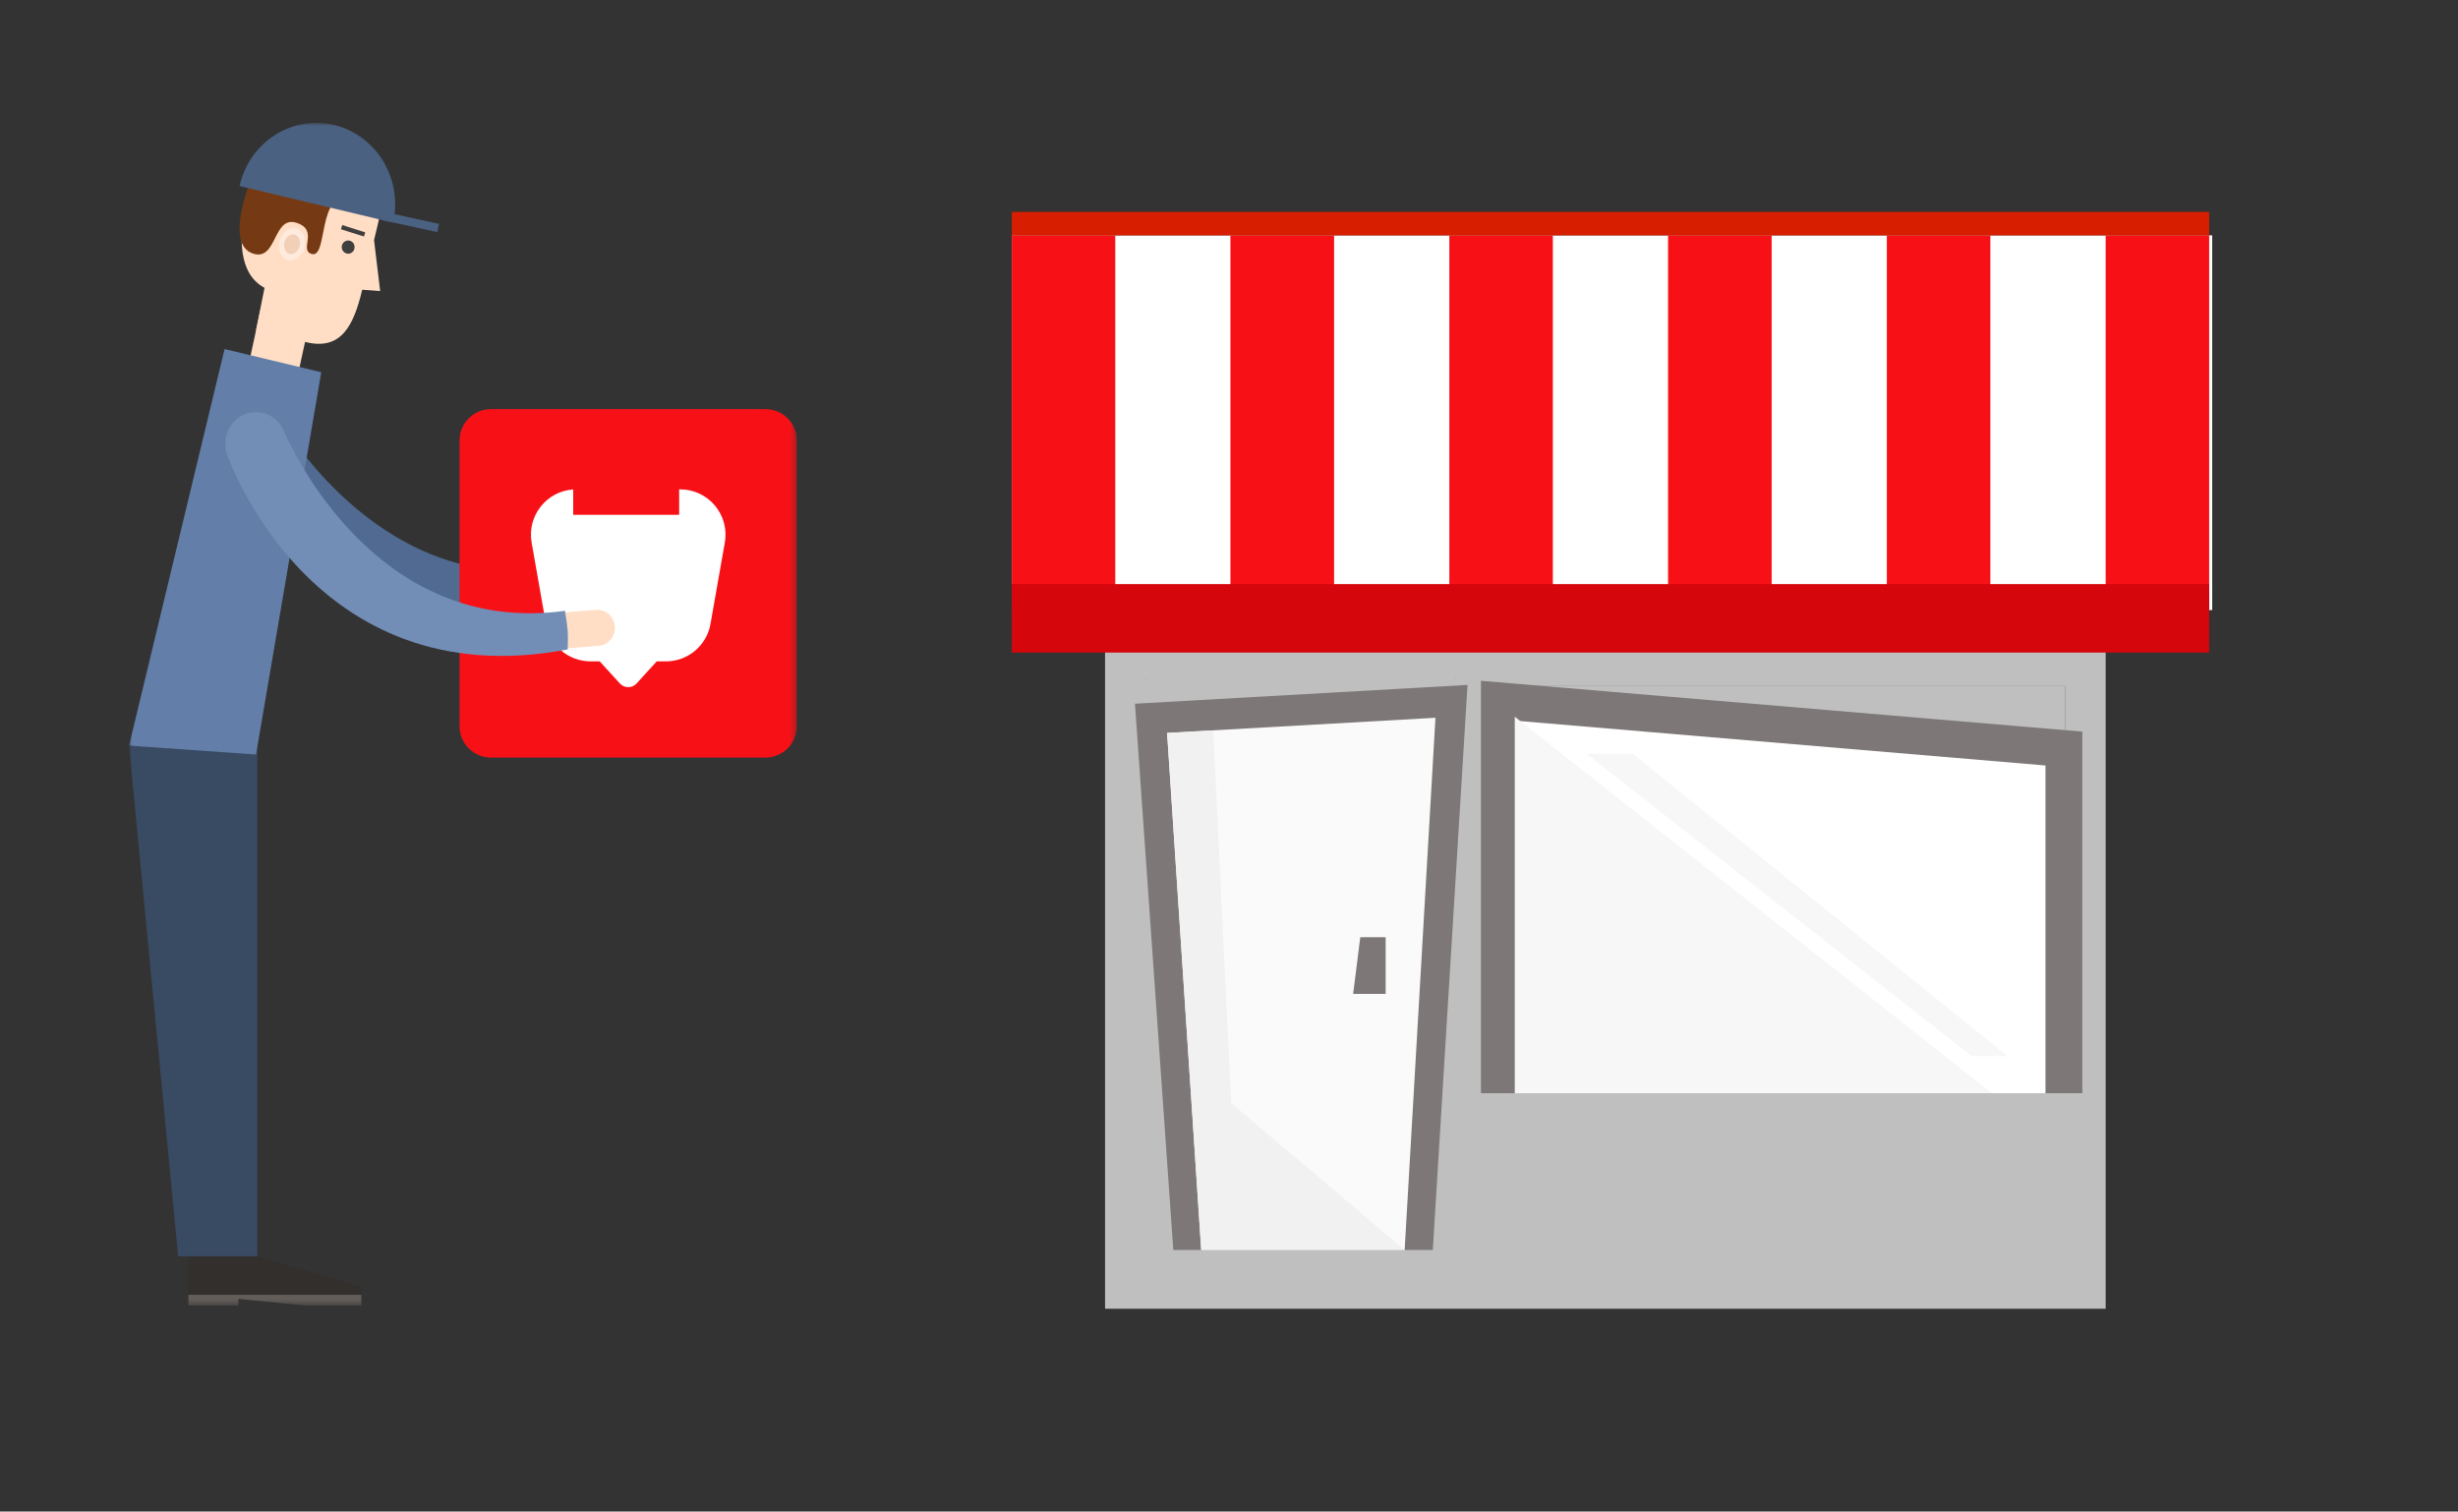 <svg width="400" height="246" viewBox="0 0 400 246" fill="none" xmlns="http://www.w3.org/2000/svg">
<rect x="0" y="0" width="400" height="246" fill="#333333" stroke="none"/>
<path fill-rule="evenodd" clip-rule="evenodd" d="M88.938 96.014C89.291 97.704 90.895 98.775 92.509 98.422L99.853 96.82C101.468 96.467 102.526 94.821 102.163 93.131C101.82 91.452 100.217 90.381 98.592 90.734L91.279 92.325C89.644 92.678 88.607 94.335 88.938 96.014" fill="#FFDEC5"/>
<path fill-rule="evenodd" clip-rule="evenodd" d="M37.083 73.588C35.971 70.97 37.147 67.933 39.681 66.806C41.701 65.911 43.946 66.497 45.325 68.076C45.325 68.076 45.924 68.871 46.074 69.148C49.548 74.704 66.942 99.39 95.079 91.36C95.934 94.276 96.041 94.608 96.319 97.524C55.813 111.342 37.168 73.809 37.168 73.809L37.179 73.787C37.158 73.72 37.104 73.654 37.083 73.588" fill="#506A91"/>
<mask id="mask0" mask-type="alpha" maskUnits="userSpaceOnUse" x="21" y="20" width="109" height="193">
<path fill-rule="evenodd" clip-rule="evenodd" d="M21 212.461H129.669V20.002H21V212.461Z" fill="white"/>
</mask>
<g mask="url(#mask0)">
<path fill-rule="evenodd" clip-rule="evenodd" d="M74.784 118.181C74.784 121.009 77.076 123.301 79.904 123.301H124.549C127.377 123.301 129.669 121.009 129.669 118.181V71.702C129.669 68.874 127.377 66.582 124.549 66.582H79.904C77.076 66.582 74.784 68.874 74.784 71.702V118.181Z" fill="#F71117"/>
<path fill-rule="evenodd" clip-rule="evenodd" d="M81.145 116.718H123.298V73.165H81.145V116.718Z" fill="#F71117"/>
<path fill-rule="evenodd" clip-rule="evenodd" d="M85.849 111.847H118.583V78.014H85.849V111.847Z" fill="#F71117"/>
<path fill-rule="evenodd" clip-rule="evenodd" d="M93.279 79.663C88.945 79.948 85.749 83.948 86.514 88.297L88.845 101.545C89.466 105.07 92.528 107.64 96.106 107.64H97.597L100.871 111.234C101.602 112.037 102.865 112.037 103.596 111.234L106.87 107.64H108.36C111.939 107.64 115.001 105.07 115.621 101.545L117.953 88.297C118.747 83.784 115.275 79.647 110.692 79.647H110.521V83.782H93.279V79.663Z" fill="white"/>
<path fill-rule="evenodd" clip-rule="evenodd" d="M58.809 212.461H49.562L38.797 211.39V212.461H30.661V204.056L41.01 204.166L58.809 209.402V212.461Z" fill="#332F2D"/>
<path fill-rule="evenodd" clip-rule="evenodd" d="M87.352 102.976C87.48 104.6 88.849 105.804 90.399 105.682L97.444 105.108C99.015 104.986 100.17 103.572 100.042 101.96C99.935 100.347 98.566 99.121 97.005 99.254L89.96 99.828C88.41 99.949 87.224 101.363 87.352 102.976" fill="#FFDEC5"/>
<path fill-rule="evenodd" clip-rule="evenodd" d="M40.592 58.724L48.567 60.58L50.416 52.108L42.43 50.252L40.592 58.724Z" fill="#FFDEC5"/>
<path fill-rule="evenodd" clip-rule="evenodd" d="M28.992 204.458H41.874V121.35H20.996L28.992 204.458Z" fill="#394A63"/>
<path fill-rule="evenodd" clip-rule="evenodd" d="M21 121.352L41.665 122.798L52.281 60.579L36.544 56.812L21 121.352Z" fill="#637EA8"/>
<path fill-rule="evenodd" clip-rule="evenodd" d="M40.152 32.738C38.709 38.725 38.858 44.612 43.049 46.844L41.649 53.835L49.645 55.647C55.44 57.127 57.524 53.14 58.946 47.153L61.865 47.374L60.87 39.078L61.544 36.251C62.976 30.275 59.438 24.222 53.654 22.753C47.849 21.284 42.002 24.94 40.58 30.916L40.152 32.738Z" fill="#FFDEC5"/>
<path fill-rule="evenodd" clip-rule="evenodd" d="M41.249 41.297C45.151 42.479 44.403 34.902 48.358 36.294C51.833 37.52 48.732 40.59 50.603 41.297C53.564 42.435 51.319 30.616 57.584 31.93C63.678 33.201 57.092 29.92 57.467 25.999C53.8 28.683 59.989 21.802 54.195 20.333C48.412 18.852 42.553 22.52 41.131 28.495C41.131 28.495 36.214 39.762 41.249 41.297" fill="#753A13"/>
<path fill-rule="evenodd" clip-rule="evenodd" d="M36.843 73.62C36.116 70.87 37.666 68.031 40.318 67.258C42.434 66.661 44.594 67.556 45.77 69.323C45.77 69.323 46.251 70.185 46.337 70.483C49.073 76.481 63.035 103.388 91.942 99.412C92.413 102.416 92.477 102.769 92.381 105.696C50.42 113.671 36.907 73.841 36.907 73.841L36.929 73.83C36.897 73.752 36.865 73.697 36.843 73.62" fill="#728EB7"/>
<path fill-rule="evenodd" clip-rule="evenodd" d="M55.656 39.896C55.484 40.47 55.816 41.066 56.35 41.243C56.906 41.42 57.494 41.1 57.655 40.536C57.836 39.962 57.516 39.354 56.97 39.189C56.414 39.012 55.837 39.332 55.656 39.896" fill="#3F3F3F"/>
<path fill-rule="evenodd" clip-rule="evenodd" d="M55.478 37.312L59.23 38.494L59.434 37.82L55.692 36.627L55.478 37.312Z" fill="#3F3F3F"/>
<path fill-rule="evenodd" clip-rule="evenodd" d="M58.809 210.73V212.465H49.562L38.797 211.393V212.465H30.661V210.73H58.809Z" fill="#635D5A"/>
<path fill-rule="evenodd" clip-rule="evenodd" d="M45.539 39.129C45.144 40.543 45.689 41.956 46.779 42.299C47.88 42.652 49.099 41.791 49.527 40.388C49.944 38.974 49.388 37.56 48.286 37.207C47.175 36.853 45.956 37.726 45.539 39.129" fill="#FFEBDE"/>
<path fill-rule="evenodd" clip-rule="evenodd" d="M46.301 39.367C46.055 40.239 46.398 41.112 47.06 41.322C47.745 41.543 48.493 41.001 48.749 40.14C49.017 39.278 48.685 38.406 47.99 38.196C47.317 37.975 46.569 38.505 46.301 39.367" fill="#F2D0B8"/>
<path fill-rule="evenodd" clip-rule="evenodd" d="M54.361 20.344C47.465 18.698 40.581 23.138 38.988 30.274L63.972 36.238C65.564 29.103 61.267 21.989 54.361 20.344" fill="#4A6182"/>
<path fill-rule="evenodd" clip-rule="evenodd" d="M71.17 37.776L62.286 35.843L62.564 34.495L71.437 36.439L71.17 37.776Z" fill="#4A6182"/>
</g>
<path fill-rule="evenodd" clip-rule="evenodd" d="M179.828 213H342.661V75.606H179.828V213ZM186.523 203.691H236.885V110.483H186.523V203.691ZM244.041 174.458H336.037V111.663H244.041V174.458Z" fill="#BFBFBF"/>
<path fill-rule="evenodd" clip-rule="evenodd" d="M164.654 99.289H360V38.307H164.654V99.289Z" fill="white"/>
<path fill-rule="evenodd" clip-rule="evenodd" d="M164.654 99.289H181.492V38.307H164.654V99.289Z" fill="#F71117"/>
<path fill-rule="evenodd" clip-rule="evenodd" d="M200.233 99.289H217.101V38.307H200.233V99.289Z" fill="#F71117"/>
<path fill-rule="evenodd" clip-rule="evenodd" d="M235.853 99.289H252.7V38.307H235.853V99.289Z" fill="#F71117"/>
<path fill-rule="evenodd" clip-rule="evenodd" d="M271.452 99.289H288.31V38.307H271.452V99.289Z" fill="#F71117"/>
<path fill-rule="evenodd" clip-rule="evenodd" d="M307.052 99.289H323.899V38.307H307.052V99.289Z" fill="#F71117"/>
<path fill-rule="evenodd" clip-rule="evenodd" d="M342.661 99.289H359.509V38.307H342.661V99.289Z" fill="#F71117"/>
<path fill-rule="evenodd" clip-rule="evenodd" d="M164.654 38.307H359.509V34.486H164.654V38.307Z" fill="#D81E00"/>
<path fill-rule="evenodd" clip-rule="evenodd" d="M164.654 106.206H359.509V95.064H164.654V106.206Z" fill="#D5060C"/>
<path fill-rule="evenodd" clip-rule="evenodd" d="M186.533 203.691H236.885V110.483H186.533V203.691Z" fill="#BFBFBF"/>
<path fill-rule="evenodd" clip-rule="evenodd" d="M187.084 203.111H236.314V111.073H187.084V203.111ZM185.962 202.281C185.962 203.385 186.857 204.281 187.962 204.281H235.456C236.561 204.281 237.456 203.385 237.456 202.281V111.903C237.456 110.798 236.561 109.903 235.456 109.903H187.962C186.857 109.903 185.962 110.798 185.962 111.903V202.281Z" fill="#BFBFBF"/>
<path fill-rule="evenodd" clip-rule="evenodd" d="M190.936 203.439L184.699 114.532L238.817 111.472L233.165 203.439H190.936Z" fill="#7E7777"/>
<path fill-rule="evenodd" clip-rule="evenodd" d="M195.477 203.439L189.927 119.287L233.597 116.818L228.583 203.439H195.477Z" fill="#FAFAFA"/>
<path fill-rule="evenodd" clip-rule="evenodd" d="M228.584 203.439L200.35 179.53L197.431 118.862L189.926 119.287L195.478 203.439H228.584Z" fill="#F1F1F1"/>
<path fill-rule="evenodd" clip-rule="evenodd" d="M225.491 152.53H221.364L220.201 161.76H225.491V152.53Z" fill="#7E7777"/>
<path fill-rule="evenodd" clip-rule="evenodd" d="M244.031 174.458H336.027V111.663H244.031V174.458Z" fill="#BFBFBF"/>
<path fill-rule="evenodd" clip-rule="evenodd" d="M335.869 177.918V121.827L243.998 114.061V177.918" fill="white"/>
<path d="M335.869 177.918V121.827L243.998 114.061V177.918" stroke="#7E7777" stroke-width="6"/>
<path fill-rule="evenodd" clip-rule="evenodd" d="M246.503 116.649V177.918H324.177L246.503 116.649Z" fill="#F7F7F7"/>
<path fill-rule="evenodd" clip-rule="evenodd" d="M258.196 122.69L320.836 171.877H326.682L265.713 122.69H258.196Z" fill="#F7F7F7"/>
</svg>
